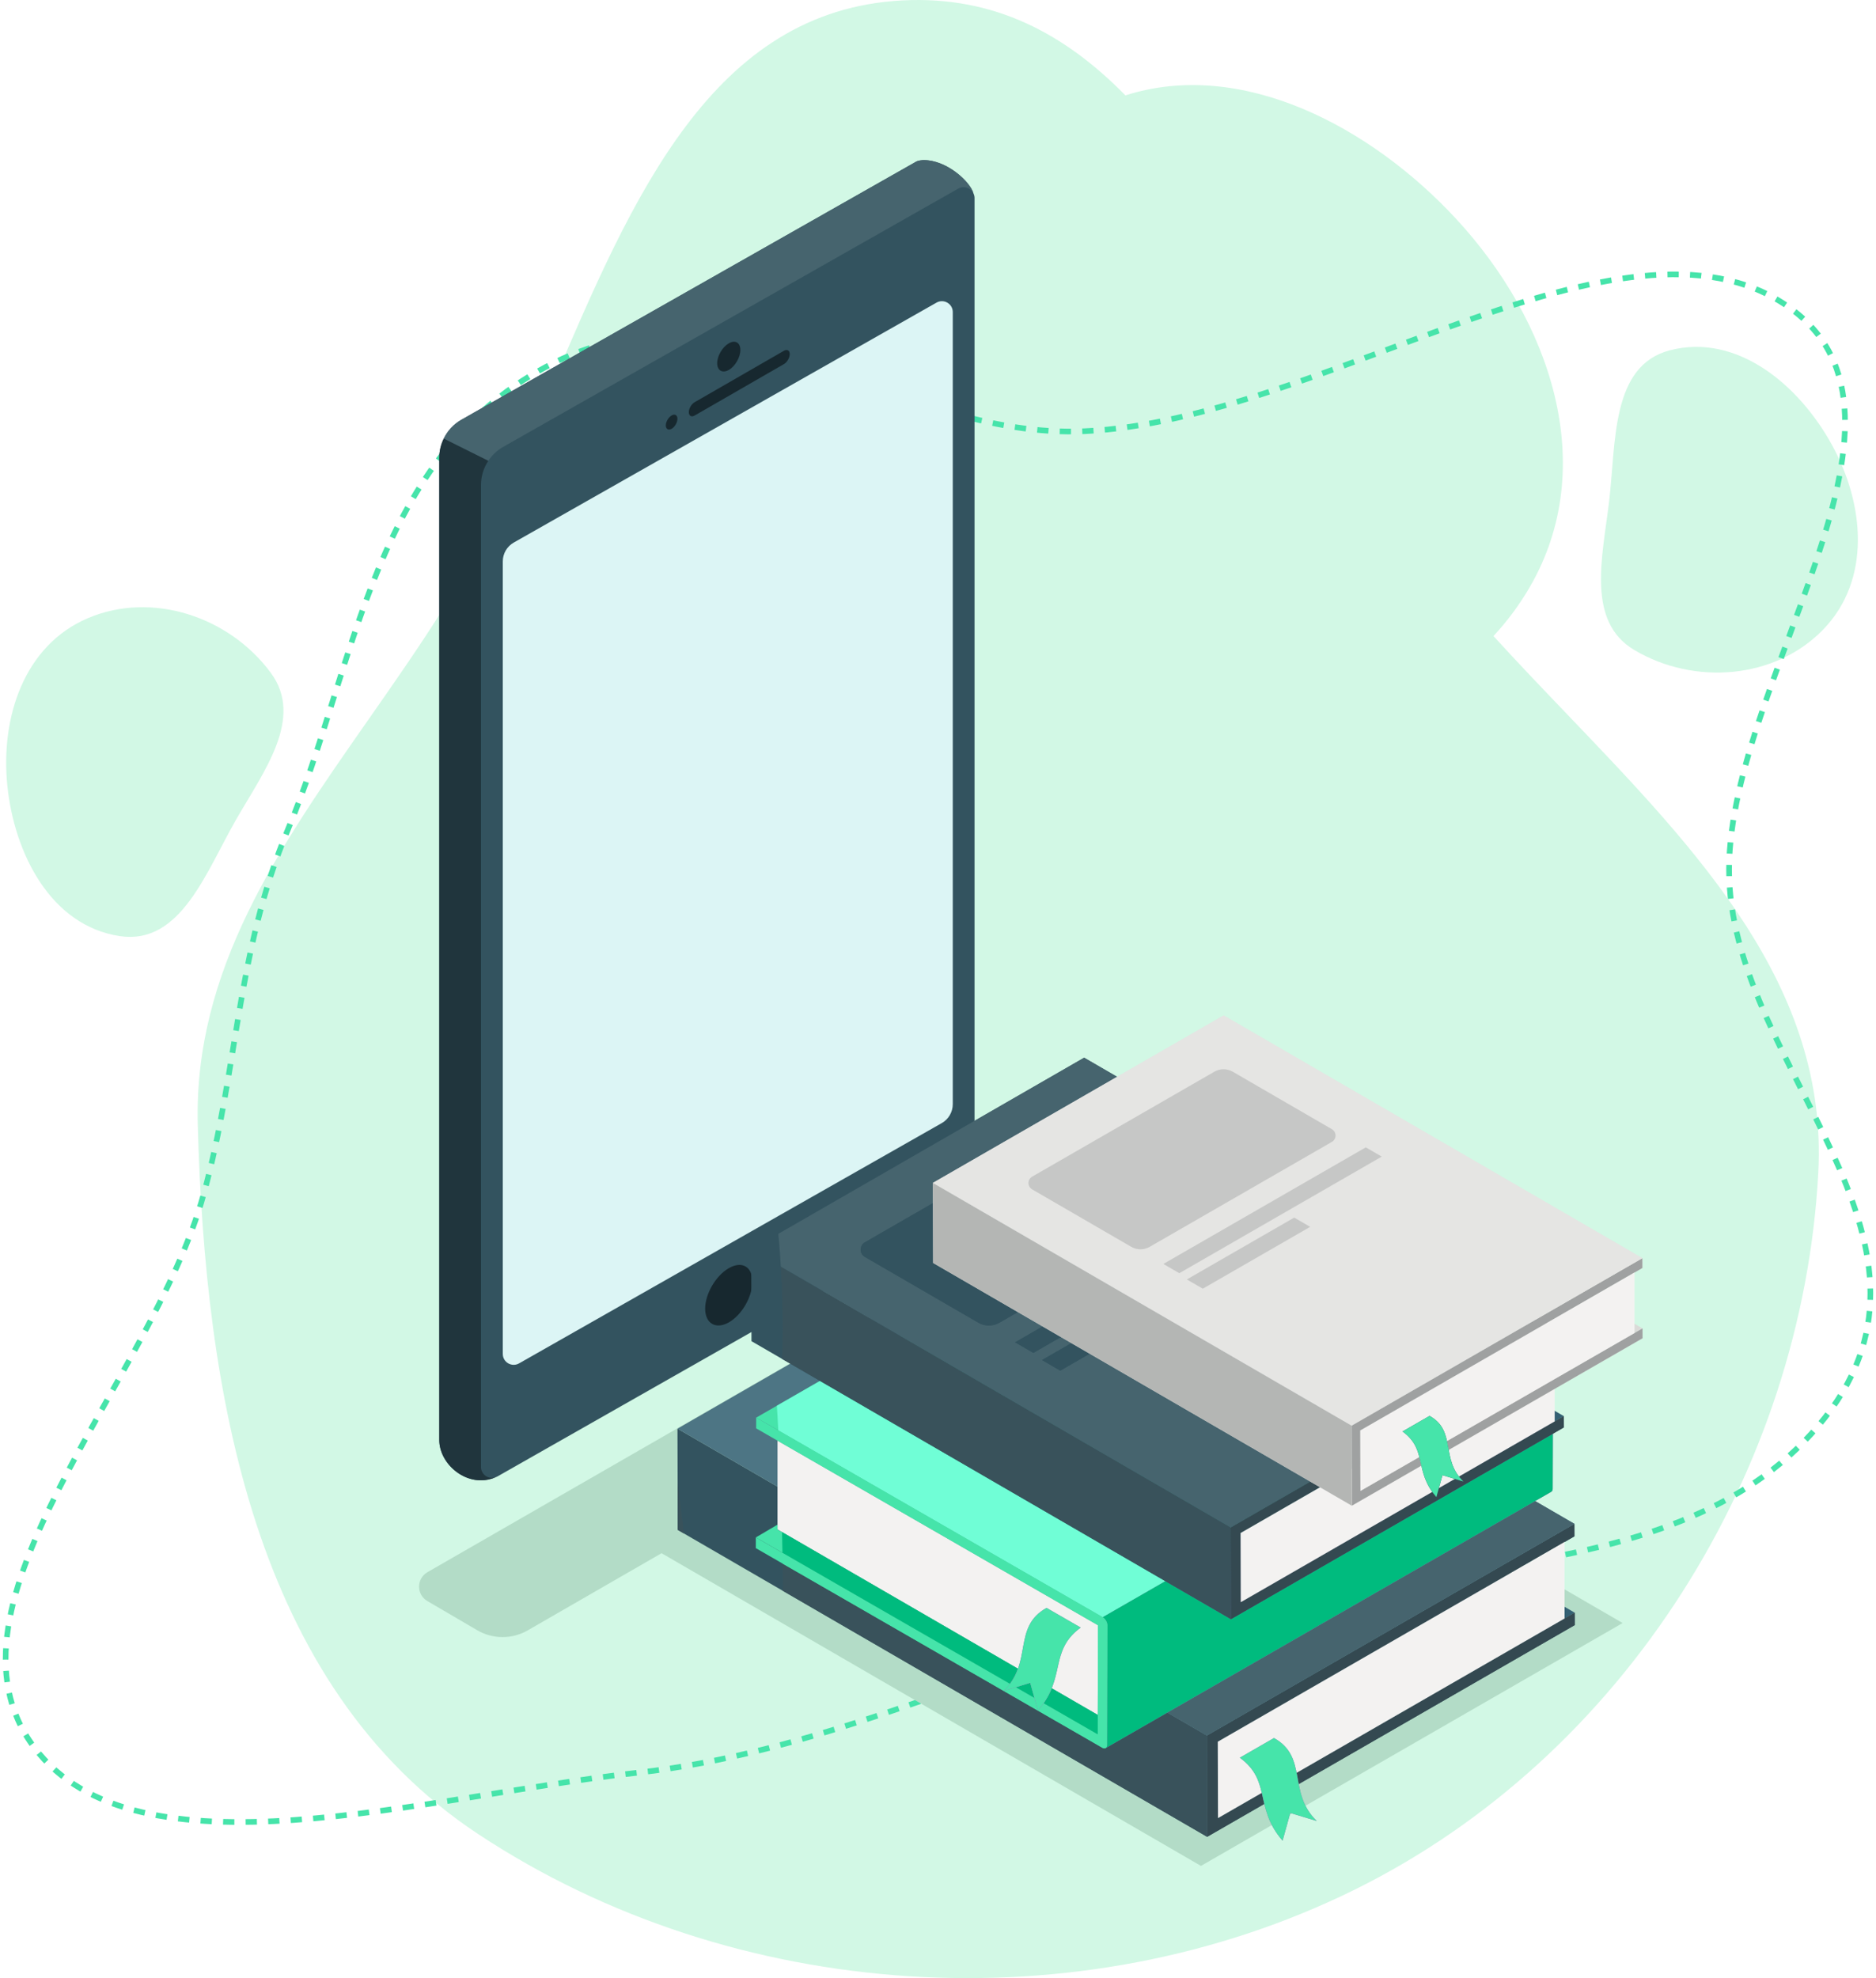 <svg width="333" height="351" viewBox="0 0 333 351" fill="none" xmlns="http://www.w3.org/2000/svg">
<path d="M199.765 16.926C189.109 6.065 176.529 -0.772 160.224 0.07C126.422 1.815 112.28 34.93 98.011 68.339C92.107 82.164 86.181 96.039 78.832 107.763C74.554 114.588 69.933 121.198 65.353 127.749C49.608 150.274 34.342 172.111 35.107 199.666C36.419 246.977 44.921 299.041 84.872 325.439C130.243 355.419 191.561 359.434 240.419 335.327C288.501 311.602 319.928 260.887 322.758 208.063C324.522 175.138 301.597 151.201 278.183 126.752C273.786 122.161 269.372 117.552 265.101 112.863C267.546 110.229 269.721 107.315 271.565 104.132C283.976 82.712 275.247 56.94 258.439 38.803C243.235 22.398 220.329 10.35 199.765 16.926Z" fill="#D2F8E5"/>
<path fill-rule="evenodd" clip-rule="evenodd" d="M296.45 62.146C308.358 59.09 319.327 68.293 325.176 78.934C331.021 89.568 332.115 102.896 323.668 111.663C315.119 120.534 300.758 121.663 290.096 115.339C281.538 110.263 284.448 98.828 285.612 89.09C286.879 78.484 285.924 64.848 296.45 62.146Z" fill="#D2F8E5"/>
<path fill-rule="evenodd" clip-rule="evenodd" d="M21.275 166.108C9.052 164.282 2.524 151.49 1.299 139.367C0.074 127.254 4.307 114.505 15.574 109.7C26.976 104.838 40.71 109.403 48.088 119.415C54.009 127.45 46.816 136.885 41.907 145.433C36.561 154.743 32.078 167.722 21.275 166.108Z" fill="#D2F8E5"/>
<path fill-rule="evenodd" clip-rule="evenodd" d="M202.998 288.396C244.369 276.026 298.721 283.718 323.956 251.529C348.862 219.76 308.083 189.703 306.943 155.807C305.802 121.891 345.628 73.983 317.323 54.356C288.075 34.075 234.627 74.585 192.585 76.511C158.616 78.067 130.476 48.321 98.294 64.39C65.988 80.522 63.347 118.134 51.125 147.147C41.895 169.056 42.27 189.778 36.148 211.907C26.864 245.468 -12.902 284.771 6.061 310.045C24.231 334.264 75.376 318.71 113.162 314.556C143.992 311.167 172.34 297.563 202.998 288.396Z" stroke="#46E4AA" stroke-dasharray="2 2"/>
<path d="M75.875 278.972L165.072 227.656C167.832 226.068 171.232 226.069 173.99 227.661L182.851 232.772C184.829 233.913 184.828 236.762 182.849 237.902L93.672 289.298C90.894 290.899 87.467 290.888 84.7 289.269L75.856 284.094C73.891 282.945 73.902 280.107 75.875 278.972Z" fill="#B3DCC7"/>
<path d="M172.781 34.297L172.788 34.291C172.201 32.238 168.021 28.334 163.86 28.416C163.71 28.414 162.963 28.49 162.692 28.644L81.883 74.493C80.509 75.272 79.448 76.443 78.777 77.811C78.267 78.849 77.976 79.997 77.976 81.193V255.508C77.976 259.948 83.11 264.186 87.93 262.147L87.963 262.125C88.066 262.088 88.172 262.058 88.272 262L169.085 216.075C171.498 214.705 172.988 212.148 172.988 209.379V35.137C172.988 34.826 172.905 34.548 172.781 34.297Z" fill="#33535F"/>
<path d="M89.248 99.618C89.248 98.233 89.994 96.954 91.202 96.268L166.234 53.698C167.523 52.967 169.123 53.894 169.123 55.372V195.934C169.123 197.315 168.374 198.599 167.171 199.284L92.138 241.923C90.85 242.656 89.248 241.728 89.248 240.249V99.618Z" fill="#DCF5F5"/>
<path d="M85.362 262.674C82.556 262.674 79.977 260.868 78.741 258.499C78.254 257.564 77.976 256.542 77.976 255.508V81.193C77.976 79.998 78.267 78.849 78.777 77.811L86.688 81.754C85.86 82.997 85.383 84.466 85.383 86.01V260.326C85.383 261.447 86.303 262.24 87.309 262.24C87.525 262.24 87.746 262.203 87.963 262.125L87.93 262.148C87.074 262.51 86.207 262.674 85.362 262.674Z" fill="#20353D"/>
<path d="M86.688 81.754L78.776 77.812C79.448 76.444 80.509 75.273 81.882 74.493L162.692 28.645C162.959 28.492 163.696 28.416 163.856 28.416C163.857 28.416 163.859 28.416 163.86 28.416C163.904 28.415 163.946 28.415 163.99 28.415C168.106 28.415 172.207 32.26 172.788 34.292L172.781 34.297C172.457 33.636 171.774 33.209 171.044 33.209C170.729 33.209 170.406 33.288 170.1 33.462L89.29 79.311C88.221 79.918 87.346 80.766 86.688 81.754Z" fill="#46646E"/>
<path d="M139.145 62.247C139.712 61.921 140.183 62.174 140.185 62.825C140.186 63.474 139.719 64.282 139.151 64.608L123.297 73.737C122.73 74.064 122.272 73.79 122.27 73.139C122.268 72.489 122.722 71.702 123.291 71.376L139.145 62.247Z" fill="#17282F"/>
<path d="M119.219 73.72C119.787 73.393 120.245 73.653 120.247 74.304C120.249 74.954 119.794 75.754 119.226 76.081C118.658 76.408 118.188 76.141 118.187 75.491C118.185 74.84 118.652 74.047 119.219 73.72Z" fill="#17282F"/>
<path d="M129.367 60.919C130.501 60.267 131.415 60.786 131.419 62.086C131.423 63.385 130.514 64.984 129.38 65.636C128.246 66.289 127.306 65.755 127.303 64.456C127.299 63.157 128.233 61.573 129.367 60.919Z" fill="#17282F"/>
<path d="M129.374 225.023C131.684 223.693 133.547 224.752 133.555 227.398C133.562 230.045 131.71 233.301 129.401 234.63C127.092 235.96 125.177 234.872 125.17 232.226C125.163 229.579 127.064 226.352 129.374 225.023Z" fill="#17282F"/>
<path d="M213.175 331.093L288.026 287.996L180.222 225.52L105.37 268.617L213.175 331.093Z" fill="#B3DCC7"/>
<path d="M216.203 322.606L279.513 286.155L267.765 279.348L216.164 309.056L216.203 322.606Z" fill="#346174"/>
<path d="M279.513 286.155L216.204 322.607L216.165 309.057L267.766 279.348L279.475 272.605L279.468 270.396L214.225 307.96L214.275 325.93L279.52 288.365L279.513 286.155Z" fill="#33535F"/>
<path d="M214.275 325.93L214.225 307.96L279.468 270.396L279.475 272.605L277.72 273.615L216.165 309.057L216.204 322.607L223.973 318.133C224.124 318.77 224.26 319.421 224.421 320.089L214.275 325.93Z" fill="#344951"/>
<path d="M230.527 316.572C230.396 315.897 230.285 315.227 230.155 314.573L277.721 287.187L279.514 286.154L279.52 288.364L230.527 316.572Z" fill="#344951"/>
<path d="M214.225 307.96L120.258 253.503L120.309 271.473L214.276 325.93L214.225 307.96Z" fill="#33535F"/>
<path d="M214.275 325.93L138.979 282.294C138.965 280.631 138.946 279.014 138.922 277.449L195.674 310.125C195.808 310.201 195.932 310.237 196.043 310.237C196.129 310.237 196.206 310.215 196.273 310.175V310.179L207.205 303.892L214.224 307.96L214.275 325.93ZM194.85 307.745L194.859 304.311L194.881 296.75H194.882L194.85 307.745ZM121.405 272.108L120.308 271.472L120.284 262.931C120.678 266.268 121.054 269.326 121.405 272.108Z" fill="#39525B"/>
<path d="M214.225 307.96L279.469 270.395L185.502 215.937L120.258 253.503L214.225 307.96Z" fill="#4D7584"/>
<path d="M214.224 307.96L207.205 303.892L272.492 266.352L279.468 270.395L214.224 307.96Z" fill="#46646E"/>
<path d="M277.72 273.615V287.187L216.203 322.606L216.164 309.056L277.72 273.615Z" fill="#F3F2F1"/>
<path d="M227.666 326.608L229.033 321.701L233.727 323.119C228.52 318.086 232.228 311.786 226.14 308.401L220.078 311.891C225.747 316.035 222.564 320.756 227.666 326.608Z" fill="#AD58B2"/>
<path d="M227.666 326.608C224.947 323.49 224.581 320.692 223.974 318.133C223.443 315.889 222.726 313.827 220.078 311.891L226.14 308.401C232.228 311.786 228.52 318.086 233.727 323.119L229.332 321.791L229.033 321.701L228.946 322.013L227.666 326.608Z" fill="#46E4AA"/>
<path d="M183.411 228.569L142.529 252.107C141.428 252.741 141.426 254.324 142.525 254.961L164.756 267.845C166.037 268.587 167.619 268.59 168.901 267.851L209.782 244.313C210.884 243.679 210.886 242.096 209.787 241.459L187.556 228.575C186.275 227.833 184.693 227.831 183.411 228.569Z" fill="#33535F"/>
<path d="M217.406 245.539L171.977 271.696L175.55 273.767L220.978 247.611L217.406 245.539Z" fill="#33535F"/>
<path d="M177.249 275.171L180.822 277.241L204.914 263.37L201.342 261.299L177.249 275.171Z" fill="#33535F"/>
<path d="M254.685 253.074L254.681 253.073L256.338 252.121L256.34 252.122L273.187 242.435L273.184 242.434L274.839 241.482L213.327 206.065L134.226 251.548L195.741 286.966L254.685 253.074Z" fill="#46E4AA"/>
<path d="M274.843 241.484L274.84 241.481L273.184 242.433L273.187 242.435L256.34 252.122L256.338 252.12L254.682 253.072L254.685 253.074L195.741 286.965C196.201 287.231 196.57 287.868 196.569 288.395L196.508 309.652C196.507 309.908 196.417 310.085 196.274 310.174V310.179L275.356 264.706L275.374 264.695L275.383 264.69V264.687C275.522 264.598 275.609 264.421 275.609 264.169L275.67 242.912C275.672 242.386 275.303 241.748 274.843 241.484Z" fill="#AD58B2"/>
<path d="M196.568 288.395C196.569 287.869 196.2 287.231 195.74 286.966L134.225 251.548L134.219 253.451L194.905 288.39L194.85 307.745L134.164 272.805L134.159 274.707L195.674 310.125C195.911 310.261 196.121 310.268 196.273 310.175C196.416 310.086 196.506 309.908 196.507 309.652L196.568 288.395Z" fill="#46E4AA"/>
<path d="M138.01 255.632V271.392L194.859 304.311L194.905 288.39L138.01 255.632Z" fill="#F3F2F1"/>
<path d="M134.165 272.805L138.01 270.54V271.392L194.86 304.311L194.851 307.745L134.165 272.805Z" fill="#46E4AA"/>
<path d="M195.741 286.966L138.155 253.81C138.065 252.098 137.979 250.635 137.903 249.433L145.557 245.032L206.871 280.566L195.741 286.966Z" fill="#70FED6"/>
<path d="M196.274 310.179V310.174C196.417 310.085 196.507 309.908 196.508 309.652L196.569 288.395C196.57 287.868 196.201 287.231 195.741 286.965L206.872 280.566L218.502 287.306L275.638 254.41L275.609 264.169C275.609 264.421 275.522 264.598 275.383 264.687V264.69L275.374 264.695L275.356 264.706L272.493 266.352L207.206 303.892L196.274 310.179Z" fill="#00BB7E"/>
<path d="M196.042 310.237C195.931 310.237 195.808 310.202 195.674 310.125L138.922 277.45C138.912 276.8 138.901 276.16 138.891 275.527L179.279 298.78C178.963 299.203 178.6 299.619 178.178 300.028L180.321 299.38L183.615 301.277L184.239 303.518C184.622 303.079 184.957 302.647 185.254 302.22L194.85 307.745L194.905 288.391L138.253 255.773C138.22 255.087 138.187 254.432 138.154 253.811L195.74 286.966C196.2 287.231 196.569 287.869 196.568 288.396L196.507 309.653C196.506 309.908 196.416 310.086 196.273 310.175C196.206 310.216 196.129 310.237 196.042 310.237Z" fill="#46E4AA"/>
<path d="M194.851 307.745L185.255 302.22C185.886 301.312 186.34 300.431 186.684 299.576L194.86 304.311L194.851 307.745ZM183.616 301.277L180.321 299.38L182.873 298.609L183.616 301.277ZM179.279 298.78L138.891 275.526C138.869 274.27 138.844 273.047 138.817 271.859L180.695 296.108C180.372 297.012 179.929 297.909 179.279 298.78Z" fill="#00BB7E"/>
<path d="M184.24 303.518L182.873 298.61L178.179 300.028C183.386 294.995 179.677 288.696 185.766 285.311L191.828 288.8C186.16 292.944 189.342 297.665 184.24 303.518Z" fill="#AD58B2"/>
<path d="M184.24 303.518L183.616 301.277L182.873 298.61L180.322 299.38L178.179 300.028C183.386 294.995 179.677 288.696 185.766 285.311L191.828 288.8C187.49 291.971 188.336 295.481 186.684 299.577C186.34 300.432 185.887 301.313 185.255 302.22C184.958 302.647 184.623 303.079 184.24 303.518Z" fill="#46E4AA"/>
<path d="M220.248 284.296L277.589 251.281L266.949 245.115L220.213 272.024L220.248 284.296Z" fill="#346174"/>
<path d="M277.59 251.281L220.248 284.296L220.213 272.023L266.95 245.114L277.555 239.008L277.549 237.007L218.456 271.031L218.502 287.306L277.596 253.282L277.59 251.281Z" fill="#33535F"/>
<path d="M218.502 287.306L218.464 273.9L218.456 271.031L232.583 262.897L234.318 263.902L220.213 272.023L220.248 284.296L254.239 264.726C254.454 265.027 254.695 265.333 254.964 265.642L255.407 264.053L258.239 262.422L259.757 262.881C259.459 262.594 259.199 262.3 258.968 262.002L275.967 252.216L277.59 251.281L277.596 253.282L218.502 287.306Z" fill="#344951"/>
<path d="M218.456 271.031L133.347 221.707L133.393 237.982L218.502 287.306L218.456 271.031Z" fill="#33535F"/>
<path d="M218.503 287.306L206.872 280.566L145.557 245.032L138.837 241.137C138.89 239.492 138.923 237.651 138.923 235.654C138.922 232.378 138.834 228.684 138.603 224.753L218.456 271.031L218.503 287.306Z" fill="#39525B"/>
<path d="M218.456 271.031L277.549 237.007L192.441 187.683L133.347 221.707L218.456 271.031Z" fill="#33535F"/>
<path d="M218.456 271.031L138.602 224.753C138.49 222.862 138.346 220.915 138.162 218.934L192.44 187.683L198.288 191.072L165.602 209.891L165.612 213.48L153.52 220.443C152.523 221.017 152.521 222.451 153.516 223.029L173.651 234.697C174.232 235.035 174.883 235.203 175.533 235.203C176.18 235.203 176.826 235.037 177.406 234.703L180.68 232.818L185.081 235.369L180.191 238.184L183.427 240.06L188.318 237.244L190.185 238.327L184.965 241.332L188.202 243.209L193.422 240.202L232.582 262.897L218.456 271.031Z" fill="#46646E"/>
<path d="M275.966 239.923V252.216L220.248 284.296L220.213 272.024L275.966 239.923Z" fill="#F3F2F1"/>
<path d="M190.547 199.124L153.52 220.442C152.523 221.017 152.52 222.451 153.515 223.028L173.651 234.697C174.811 235.37 176.243 235.372 177.406 234.703L214.433 213.384C215.43 212.809 215.432 211.375 214.436 210.798L194.301 199.129C193.141 198.457 191.709 198.455 190.547 199.124Z" fill="#33535F"/>
<path d="M221.338 214.494L180.191 238.183L183.428 240.06L224.574 216.369L221.338 214.494Z" fill="#33535F"/>
<path d="M184.966 241.333L188.202 243.209L210.023 230.645L206.787 228.769L184.966 241.333Z" fill="#33535F"/>
<path d="M241.486 264.545L291.557 235.716L282.266 230.331L241.455 253.829L241.486 264.545Z" fill="#DADBD8"/>
<path d="M291.556 235.716L241.485 264.545L241.454 253.829L282.265 230.331L291.526 224.999L291.521 223.252L239.92 252.962L239.96 267.174L291.561 237.464L291.556 235.716Z" fill="#E2E2E0"/>
<path d="M239.96 267.174L239.92 252.962L291.521 223.252L291.526 224.999L290.138 225.798L241.454 253.829L241.485 264.545L251.941 258.525C252.071 259.028 252.18 259.541 252.3 260.069L239.96 267.174Z" fill="#9FA1A1"/>
<path d="M257.146 257.278C257.048 256.743 256.958 256.215 256.845 255.701L291.556 235.716L291.561 237.463L257.146 257.278Z" fill="#9FA1A1"/>
<path d="M239.92 252.962L165.602 209.892L165.642 224.104L239.961 267.174L239.92 252.962Z" fill="#E2E2E0"/>
<path d="M239.961 267.174L193.422 240.203L190.185 238.327L188.317 237.245L185.081 235.369L180.68 232.818L165.642 224.104L165.612 213.481L165.602 209.892L239.92 252.962L239.961 267.174Z" fill="#B4B6B4"/>
<path d="M239.92 252.962L291.521 223.252L217.204 180.182L165.602 209.892L239.92 252.962Z" fill="#E2E2E0"/>
<path d="M239.92 252.962L165.602 209.892L217.204 180.182L291.521 223.252L239.92 252.962ZM210.676 227.029L213.502 228.668L232.556 217.695L229.731 216.058L210.676 227.029ZM206.507 224.28L209.333 225.918L245.262 205.231L242.436 203.593L206.507 224.28ZM182.563 209.916C182.562 210.355 182.779 210.794 183.213 211.046L200.796 221.235C201.304 221.529 201.872 221.677 202.439 221.677C203.004 221.677 203.568 221.532 204.074 221.24L236.407 202.624C236.843 202.373 237.061 201.935 237.061 201.496C237.062 201.057 236.845 200.618 236.41 200.366L218.828 190.177C218.32 189.882 217.753 189.736 217.185 189.736C216.621 189.736 216.056 189.881 215.55 190.172L183.217 208.788C182.782 209.039 182.563 209.478 182.563 209.916Z" fill="#E5E5E3"/>
<path d="M290.139 225.798V236.532L241.486 264.545L241.455 253.829L290.139 225.798Z" fill="#F3F2F1"/>
<path d="M254.963 265.642L256.045 261.759L259.757 262.881C255.639 258.901 258.572 253.919 253.756 251.241L248.963 254.001C253.445 257.278 250.928 261.012 254.963 265.642Z" fill="#33535F"/>
<path d="M254.963 265.642C253.207 263.626 252.691 261.78 252.3 260.068C252.18 259.541 252.071 259.027 251.941 258.524C251.525 256.908 250.893 255.412 248.963 254.001L253.756 251.241C258.572 253.919 255.639 258.901 259.757 262.881L258.238 262.422L256.045 261.759L255.406 264.053L254.963 265.642Z" fill="#46E4AA"/>
<path d="M215.55 190.172L183.217 208.788C182.346 209.29 182.344 210.542 183.213 211.046L200.796 221.235C201.809 221.822 203.059 221.824 204.074 221.24L236.407 202.624C237.278 202.123 237.28 200.87 236.41 200.366L218.828 190.177C217.815 189.589 216.565 189.588 215.55 190.172Z" fill="#E2E2E0"/>
<path d="M242.437 203.593L206.508 224.279L209.333 225.917L245.262 205.23L242.437 203.593Z" fill="#E2E2E0"/>
<path d="M210.676 227.029L213.502 228.667L232.557 217.695L229.731 216.057L210.676 227.029Z" fill="#E2E2E0"/>
<path d="M202.44 221.677C201.872 221.677 201.305 221.529 200.797 221.235L183.214 211.046C182.779 210.794 182.563 210.355 182.563 209.916C182.563 209.478 182.782 209.039 183.217 208.788L215.55 190.172C216.057 189.881 216.621 189.735 217.186 189.735C217.753 189.735 218.321 189.882 218.829 190.177L236.411 200.366C236.845 200.618 237.062 201.057 237.061 201.496C237.061 201.935 236.843 202.373 236.408 202.624L204.075 221.24C203.569 221.531 203.004 221.677 202.44 221.677Z" fill="#C6C7C6"/>
<path d="M209.333 225.917L206.508 224.279L242.437 203.593L245.262 205.23L209.333 225.917Z" fill="#C6C7C6"/>
<path d="M213.502 228.667L210.676 227.029L229.731 216.057L232.557 217.695L213.502 228.667Z" fill="#C6C7C6"/>
</svg>
